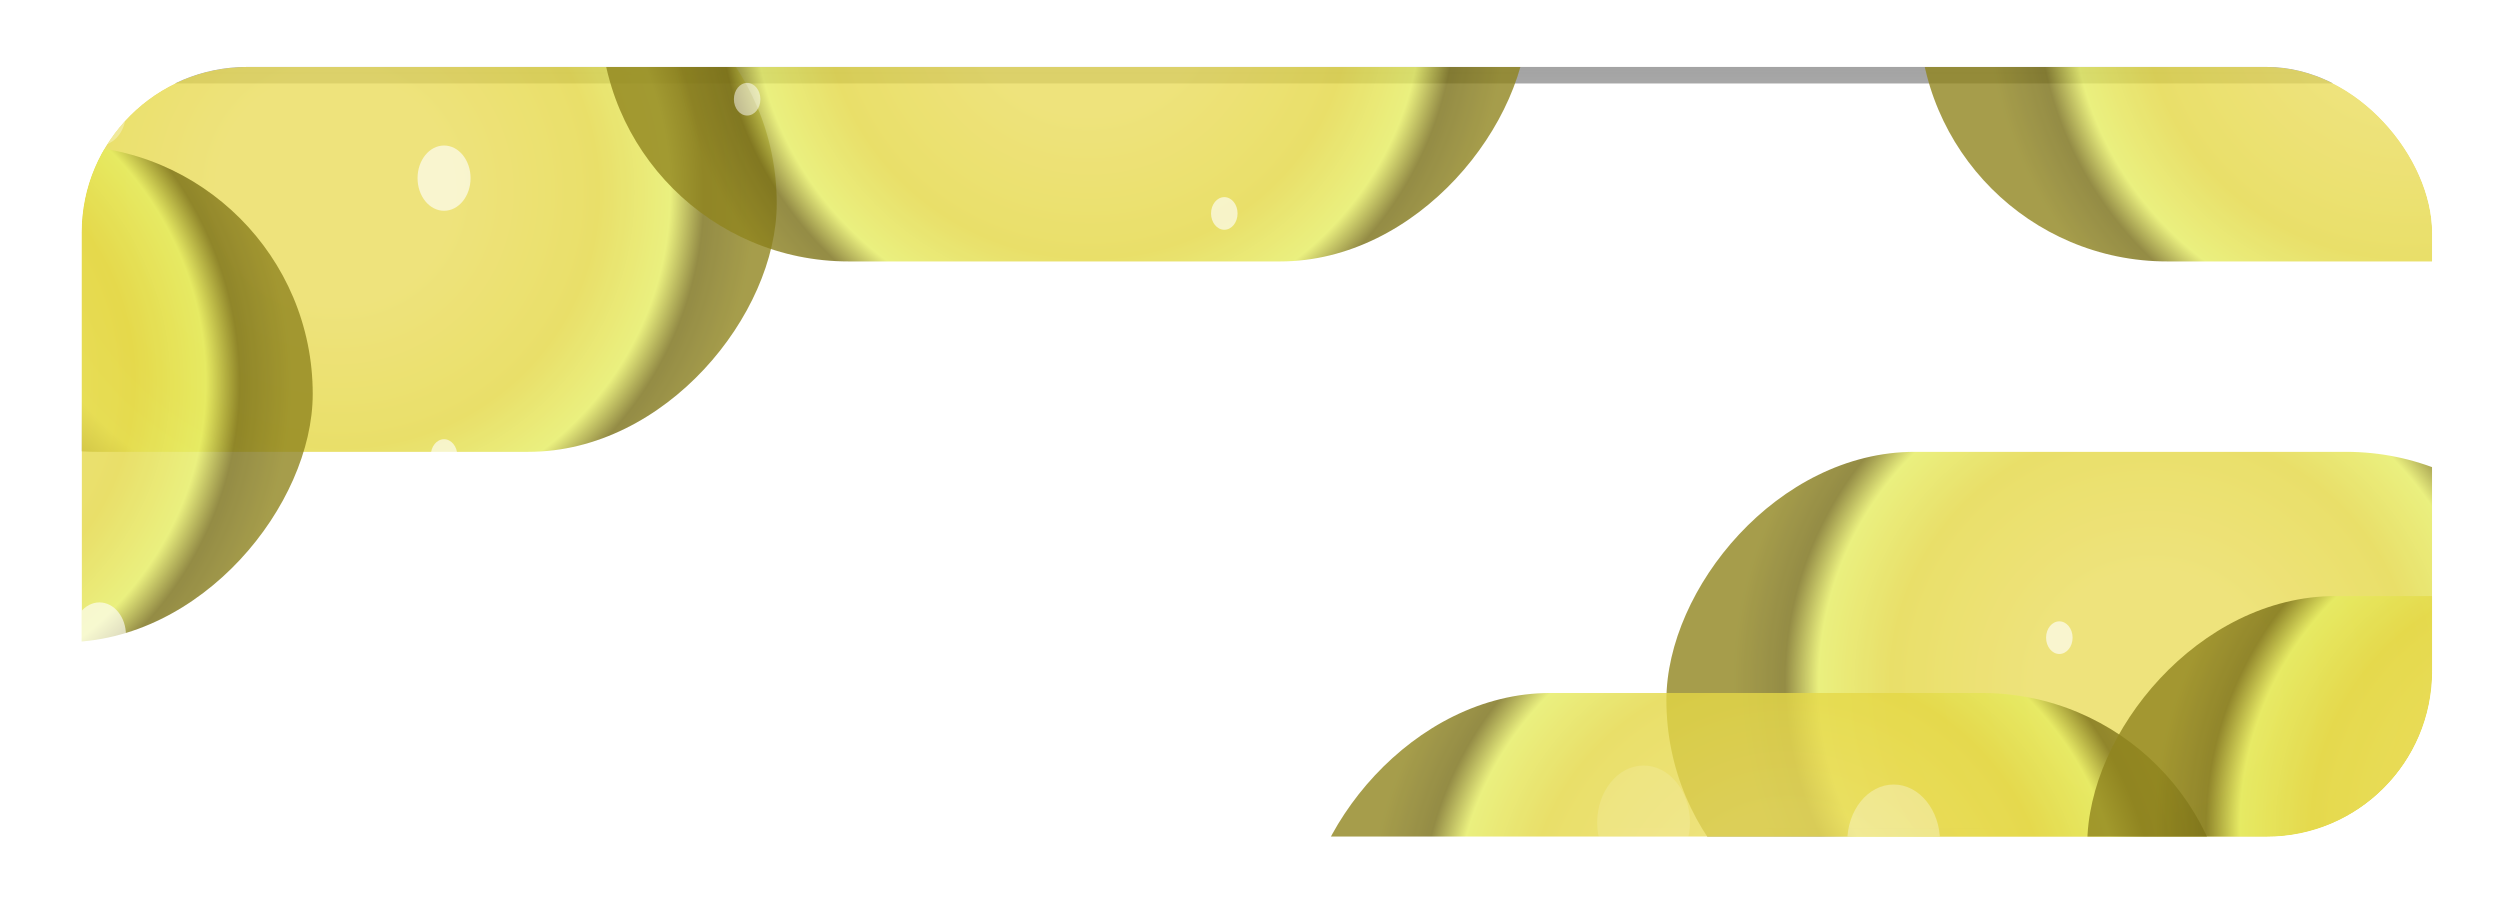 <svg width="151" height="55" viewBox="0 0 151 55" fill="none" xmlns="http://www.w3.org/2000/svg">
<g filter="url(#filter0_d_1_45)">
<g clip-path="url(#clip0_1_45)">
<rect x="-36.663" y="0.543" width="215.861" height="45.495" rx="22.747" fill="white" stroke="url(#paint0_linear_1_45)"/>
<g opacity="0.8" filter="url(#filter1_f_1_45)">
<rect width="56.052" height="30" rx="15" transform="matrix(1 -1.07618e-07 -7.10173e-08 -1 100.65 53.291)" fill="url(#paint1_angular_1_45)"/>
</g>
<g opacity="0.8" filter="url(#filter2_f_1_45)">
<rect width="56.052" height="30" rx="15" transform="matrix(1 -1.07618e-07 -7.10173e-08 -1 -9.137 23.291)" fill="url(#paint2_angular_1_45)"/>
</g>
<g opacity="0.8" filter="url(#filter3_f_1_45)">
<rect width="56.052" height="30" rx="15" transform="matrix(1 -1.07618e-07 -7.10173e-08 -1 -37.163 34.791)" fill="url(#paint3_angular_1_45)"/>
</g>
<g opacity="0.8" filter="url(#filter4_f_1_45)">
<rect width="56.052" height="30" rx="15" transform="matrix(1 -1.07618e-07 -7.10173e-08 -1 115.903 11.791)" fill="url(#paint4_angular_1_45)"/>
</g>
<g opacity="0.8" filter="url(#filter5_f_1_45)">
<rect width="56.052" height="30" rx="15" transform="matrix(1 -1.07618e-07 -7.10173e-08 -1 36.262 11.791)" fill="url(#paint5_angular_1_45)"/>
</g>
<g opacity="0.8" filter="url(#filter6_f_1_45)">
<rect width="56.052" height="30" rx="15" transform="matrix(1 -1.07618e-07 -7.10173e-08 -1 78.646 67.856)" fill="url(#paint6_angular_1_45)"/>
</g>
<g opacity="0.8" filter="url(#filter7_f_1_45)">
<rect width="56.052" height="30" rx="15" transform="matrix(1 -1.07618e-07 -7.10173e-08 -1 126.071 62.002)" fill="url(#paint7_angular_1_45)"/>
</g>
<g opacity="0.7">
<g opacity="0.9">
<ellipse cx="124.384" cy="34.515" rx="0.801" ry="0.986" fill="white"/>
<ellipse cx="124.384" cy="17.76" rx="1.601" ry="1.971" fill="white"/>
<ellipse opacity="0.5" cx="114.377" cy="46.834" rx="2.802" ry="3.449" fill="white"/>
<ellipse cx="80.753" cy="30.079" rx="0.4" ry="0.493" fill="white"/>
<ellipse cx="71.547" cy="44.37" rx="0.801" ry="0.986" fill="white"/>
<ellipse opacity="0.5" cx="53.134" cy="28.602" rx="1.601" ry="1.971" fill="white"/>
<ellipse opacity="0.5" cx="145.199" cy="13.819" rx="1.601" ry="1.971" fill="white"/>
<ellipse cx="73.948" cy="8.892" rx="0.801" ry="0.986" fill="white"/>
<ellipse cx="145.199" cy="45.356" rx="1.601" ry="1.971" fill="white"/>
<ellipse opacity="0.8" cx="45.128" cy="1.993" rx="0.801" ry="0.986" fill="white"/>
</g>
<g opacity="0.9">
<ellipse cx="0.801" cy="0.986" rx="0.801" ry="0.986" transform="matrix(-1 0 0 1 27.621 22.529)" fill="white"/>
<ellipse cx="1.601" cy="1.971" rx="1.601" ry="1.971" transform="matrix(-1 0 0 1 28.422 4.789)" fill="white"/>
<ellipse opacity="0.5" cx="2.802" cy="3.449" rx="2.802" ry="3.449" transform="matrix(-1 0 0 1 39.63 32.385)" fill="white"/>
<ellipse cx="0.4" cy="0.493" rx="0.4" ry="0.493" transform="matrix(-1 0 0 1 70.852 18.586)" fill="white"/>
<ellipse cx="0.801" cy="0.986" rx="0.801" ry="0.986" transform="matrix(-1 0 0 1 80.459 32.385)" fill="white"/>
<ellipse opacity="0.5" cx="1.601" cy="1.971" rx="1.601" ry="1.971" transform="matrix(-1 0 0 1 99.673 15.631)" fill="white"/>
<ellipse opacity="0.2" cx="2.802" cy="3.449" rx="2.802" ry="3.449" transform="matrix(-1 0 0 1 102.074 42.238)" fill="white"/>
<ellipse opacity="0.5" cx="1.601" cy="1.971" rx="1.601" ry="1.971" transform="matrix(-1 0 0 1 7.607 0.848)" fill="white"/>
<ellipse cx="1.601" cy="1.971" rx="1.601" ry="1.971" transform="matrix(-1 0 0 1 59.644 42.238)" fill="white"/>
<ellipse cx="1.601" cy="1.971" rx="1.601" ry="1.971" transform="matrix(-1 0 0 1 7.607 32.385)" fill="white"/>
</g>
</g>
</g>
</g>
<defs>
<filter id="filter0_d_1_45" x="0.929" y="0.043" width="149.973" height="54.495" filterUnits="userSpaceOnUse" color-interpolation-filters="sRGB">
<feFlood flood-opacity="0" result="BackgroundImageFix"/>
<feColorMatrix in="SourceAlpha" type="matrix" values="0 0 0 0 0 0 0 0 0 0 0 0 0 0 0 0 0 0 127 0" result="hardAlpha"/>
<feOffset dy="4"/>
<feGaussianBlur stdDeviation="2"/>
<feComposite in2="hardAlpha" operator="out"/>
<feColorMatrix type="matrix" values="0 0 0 0 0 0 0 0 0 0 0 0 0 0 0 0 0 0 0.25 0"/>
<feBlend mode="normal" in2="BackgroundImageFix" result="effect1_dropShadow_1_45"/>
<feBlend mode="normal" in="SourceGraphic" in2="effect1_dropShadow_1_45" result="shape"/>
</filter>
<filter id="filter1_f_1_45" x="60.65" y="-16.709" width="136.052" height="110" filterUnits="userSpaceOnUse" color-interpolation-filters="sRGB">
<feFlood flood-opacity="0" result="BackgroundImageFix"/>
<feBlend mode="normal" in="SourceGraphic" in2="BackgroundImageFix" result="shape"/>
<feGaussianBlur stdDeviation="20" result="effect1_foregroundBlur_1_45"/>
</filter>
<filter id="filter2_f_1_45" x="-49.137" y="-46.709" width="136.052" height="110" filterUnits="userSpaceOnUse" color-interpolation-filters="sRGB">
<feFlood flood-opacity="0" result="BackgroundImageFix"/>
<feBlend mode="normal" in="SourceGraphic" in2="BackgroundImageFix" result="shape"/>
<feGaussianBlur stdDeviation="20" result="effect1_foregroundBlur_1_45"/>
</filter>
<filter id="filter3_f_1_45" x="-77.162" y="-35.209" width="136.052" height="110" filterUnits="userSpaceOnUse" color-interpolation-filters="sRGB">
<feFlood flood-opacity="0" result="BackgroundImageFix"/>
<feBlend mode="normal" in="SourceGraphic" in2="BackgroundImageFix" result="shape"/>
<feGaussianBlur stdDeviation="20" result="effect1_foregroundBlur_1_45"/>
</filter>
<filter id="filter4_f_1_45" x="75.903" y="-58.209" width="136.052" height="110" filterUnits="userSpaceOnUse" color-interpolation-filters="sRGB">
<feFlood flood-opacity="0" result="BackgroundImageFix"/>
<feBlend mode="normal" in="SourceGraphic" in2="BackgroundImageFix" result="shape"/>
<feGaussianBlur stdDeviation="20" result="effect1_foregroundBlur_1_45"/>
</filter>
<filter id="filter5_f_1_45" x="-3.738" y="-58.209" width="136.052" height="110" filterUnits="userSpaceOnUse" color-interpolation-filters="sRGB">
<feFlood flood-opacity="0" result="BackgroundImageFix"/>
<feBlend mode="normal" in="SourceGraphic" in2="BackgroundImageFix" result="shape"/>
<feGaussianBlur stdDeviation="20" result="effect1_foregroundBlur_1_45"/>
</filter>
<filter id="filter6_f_1_45" x="38.646" y="-2.145" width="136.052" height="110" filterUnits="userSpaceOnUse" color-interpolation-filters="sRGB">
<feFlood flood-opacity="0" result="BackgroundImageFix"/>
<feBlend mode="normal" in="SourceGraphic" in2="BackgroundImageFix" result="shape"/>
<feGaussianBlur stdDeviation="20" result="effect1_foregroundBlur_1_45"/>
</filter>
<filter id="filter7_f_1_45" x="86.071" y="-7.998" width="136.052" height="110" filterUnits="userSpaceOnUse" color-interpolation-filters="sRGB">
<feFlood flood-opacity="0" result="BackgroundImageFix"/>
<feBlend mode="normal" in="SourceGraphic" in2="BackgroundImageFix" result="shape"/>
<feGaussianBlur stdDeviation="20" result="effect1_foregroundBlur_1_45"/>
</filter>
<linearGradient id="paint0_linear_1_45" x1="71.268" y1="0.043" x2="71.268" y2="46.537" gradientUnits="userSpaceOnUse">
<stop stop-color="#A3A3A3"/>
<stop offset="1" stop-color="white" stop-opacity="0"/>
</linearGradient>
<radialGradient id="paint1_angular_1_45" cx="0" cy="0" r="1" gradientUnits="userSpaceOnUse" gradientTransform="translate(29.411 15.86) rotate(-16.367) scale(25.429 25.059)">
<stop offset="0.28" stop-color="#EADC5B"/>
<stop offset="0.625" stop-color="#E4D744"/>
<stop offset="0.795" stop-color="#E5EC5F"/>
<stop offset="0.875" stop-color="#796F17"/>
<stop offset="1" stop-color="#90851E"/>
</radialGradient>
<radialGradient id="paint2_angular_1_45" cx="0" cy="0" r="1" gradientUnits="userSpaceOnUse" gradientTransform="translate(29.411 15.86) rotate(-16.367) scale(25.429 25.059)">
<stop offset="0.28" stop-color="#EADC5B"/>
<stop offset="0.625" stop-color="#E4D744"/>
<stop offset="0.795" stop-color="#E5EC5F"/>
<stop offset="0.875" stop-color="#796F17"/>
<stop offset="1" stop-color="#90851E"/>
</radialGradient>
<radialGradient id="paint3_angular_1_45" cx="0" cy="0" r="1" gradientUnits="userSpaceOnUse" gradientTransform="translate(29.411 15.86) rotate(-16.367) scale(25.429 25.059)">
<stop offset="0.28" stop-color="#EADC5B"/>
<stop offset="0.625" stop-color="#E4D744"/>
<stop offset="0.795" stop-color="#E5EC5F"/>
<stop offset="0.875" stop-color="#796F17"/>
<stop offset="1" stop-color="#90851E"/>
</radialGradient>
<radialGradient id="paint4_angular_1_45" cx="0" cy="0" r="1" gradientUnits="userSpaceOnUse" gradientTransform="translate(29.411 15.86) rotate(-16.367) scale(25.429 25.059)">
<stop offset="0.28" stop-color="#EADC5B"/>
<stop offset="0.625" stop-color="#E4D744"/>
<stop offset="0.795" stop-color="#E5EC5F"/>
<stop offset="0.875" stop-color="#796F17"/>
<stop offset="1" stop-color="#90851E"/>
</radialGradient>
<radialGradient id="paint5_angular_1_45" cx="0" cy="0" r="1" gradientUnits="userSpaceOnUse" gradientTransform="translate(29.411 15.86) rotate(-16.367) scale(25.429 25.059)">
<stop offset="0.28" stop-color="#EADC5B"/>
<stop offset="0.625" stop-color="#E4D744"/>
<stop offset="0.795" stop-color="#E5EC5F"/>
<stop offset="0.875" stop-color="#796F17"/>
<stop offset="1" stop-color="#90851E"/>
</radialGradient>
<radialGradient id="paint6_angular_1_45" cx="0" cy="0" r="1" gradientUnits="userSpaceOnUse" gradientTransform="translate(29.411 15.86) rotate(-16.367) scale(25.429 25.059)">
<stop offset="0.28" stop-color="#EADC5B"/>
<stop offset="0.625" stop-color="#E4D744"/>
<stop offset="0.795" stop-color="#E5EC5F"/>
<stop offset="0.875" stop-color="#796F17"/>
<stop offset="1" stop-color="#90851E"/>
</radialGradient>
<radialGradient id="paint7_angular_1_45" cx="0" cy="0" r="1" gradientUnits="userSpaceOnUse" gradientTransform="translate(29.411 15.86) rotate(-16.367) scale(25.429 25.059)">
<stop offset="0.28" stop-color="#EADC5B"/>
<stop offset="0.625" stop-color="#E4D744"/>
<stop offset="0.795" stop-color="#E5EC5F"/>
<stop offset="0.875" stop-color="#796F17"/>
<stop offset="1" stop-color="#90851E"/>
</radialGradient>
<clipPath id="clip0_1_45">
<rect x="4.929" y="0.043" width="141.973" height="46.495" rx="10" fill="white"/>
</clipPath>
</defs>
</svg>

